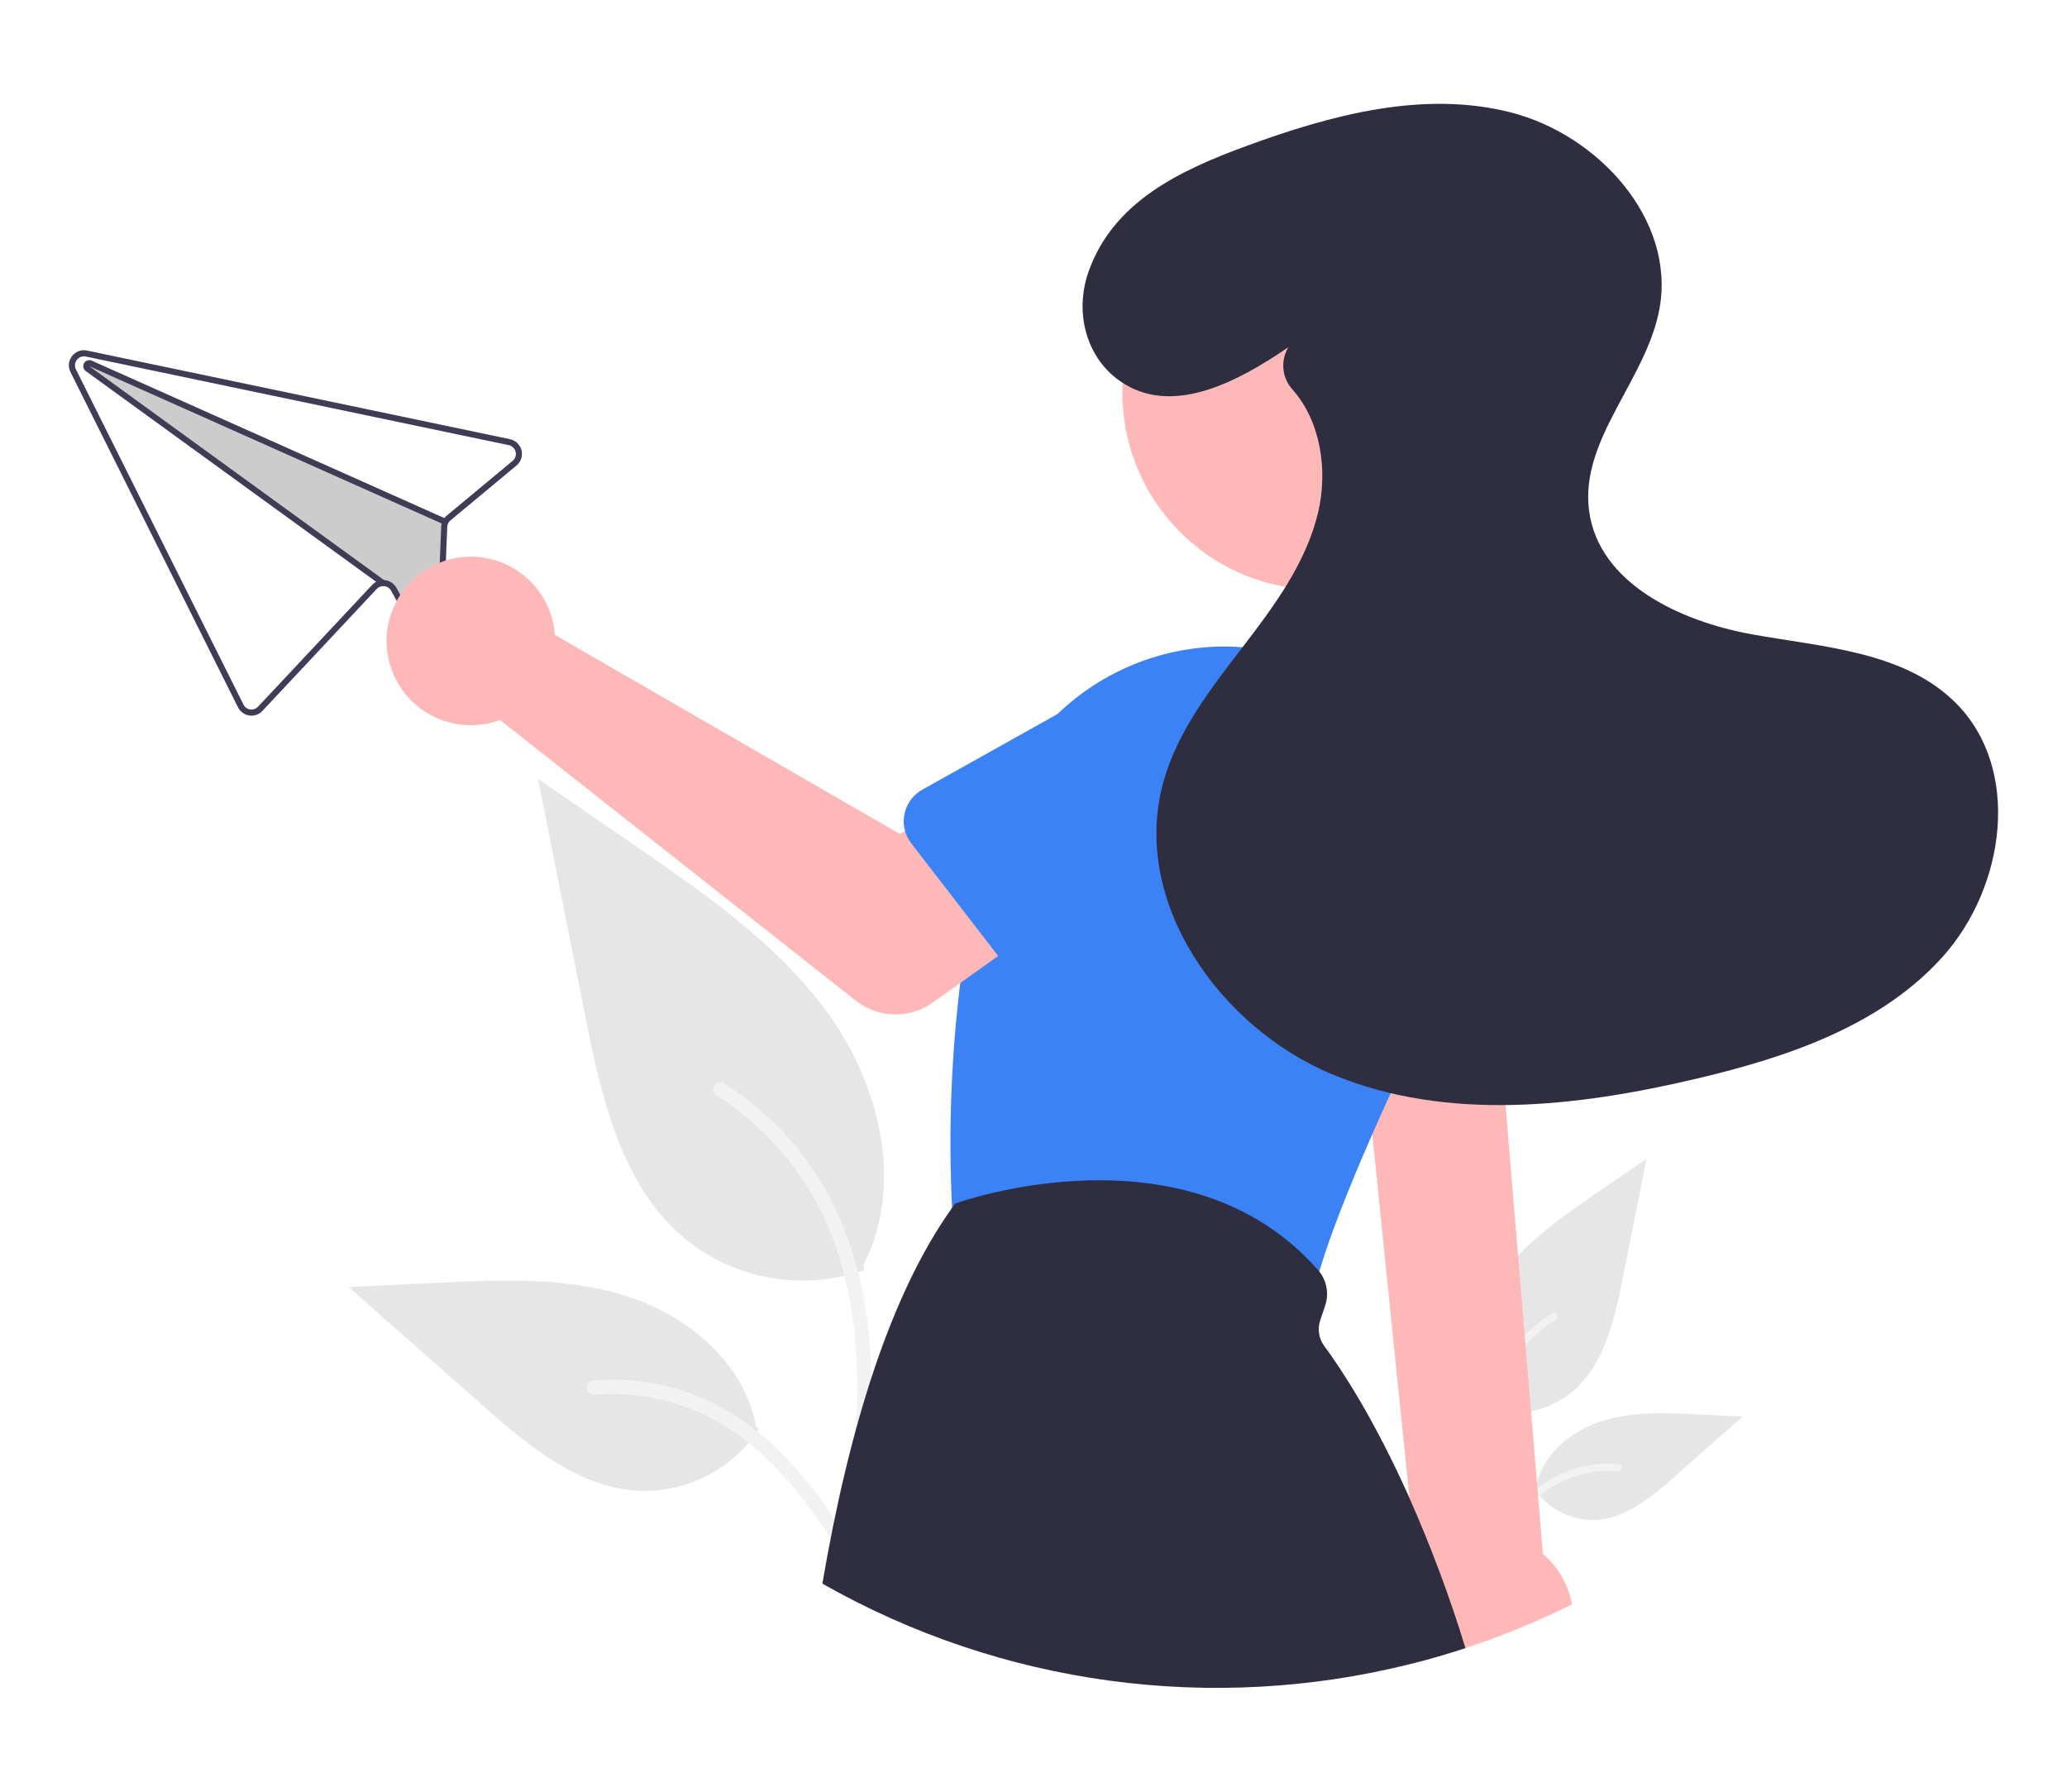<svg width="300" height="260" viewBox="0 0 300 260" fill="none" xmlns="http://www.w3.org/2000/svg">
<g clip-path="url(#clip0)">
<path d="M214.944 204.304C217.167 205.085 219.554 205.281 221.875 204.872C224.195 204.464 226.372 203.464 228.194 201.97C232.835 198.075 234.29 191.658 235.473 185.716L238.975 168.141L231.644 173.189C226.372 176.819 220.981 180.566 217.33 185.824C213.68 191.082 212.087 198.26 215.02 203.949" fill="#E6E6E6"/>
<path d="M215.571 225.582C214.829 220.178 214.066 214.703 214.586 209.24C215.049 204.389 216.529 199.65 219.542 195.765C221.142 193.707 223.088 191.943 225.293 190.553C225.869 190.19 226.398 191.102 225.825 191.463C222.009 193.875 219.057 197.437 217.396 201.634C215.56 206.302 215.266 211.391 215.582 216.349C215.773 219.348 216.179 222.327 216.587 225.302C216.619 225.437 216.599 225.579 216.531 225.699C216.462 225.819 216.351 225.909 216.219 225.95C216.084 225.987 215.941 225.968 215.819 225.9C215.698 225.831 215.609 225.717 215.571 225.582Z" fill="#F2F2F2"/>
<path d="M222.718 216.018C223.671 217.467 224.982 218.647 226.523 219.442C228.065 220.238 229.785 220.623 231.518 220.561C235.973 220.349 239.687 217.24 243.031 214.288L252.92 205.557L246.375 205.243C241.668 205.018 236.84 204.808 232.357 206.26C227.874 207.711 223.74 211.204 222.92 215.844" fill="#E6E6E6"/>
<path d="M213.474 228.689C217.045 222.37 221.188 215.347 228.59 213.102C230.648 212.48 232.806 212.257 234.948 212.445C235.623 212.504 235.454 213.544 234.781 213.486C231.19 213.188 227.607 214.136 224.634 216.17C221.773 218.118 219.546 220.825 217.66 223.696C216.506 225.455 215.471 227.288 214.437 229.119C214.106 229.704 213.139 229.281 213.474 228.689V228.689Z" fill="#F2F2F2"/>
<path d="M125.449 184.294C121.068 185.834 116.364 186.22 111.79 185.414C107.217 184.609 102.927 182.639 99.336 179.694C90.19 172.017 87.322 159.37 84.989 147.659C82.689 136.113 80.388 124.567 78.088 113.021L92.536 122.97C102.927 130.125 113.552 137.509 120.746 147.872C127.941 158.235 131.081 172.382 125.301 183.595" fill="#E6E6E6"/>
<path d="M124.214 226.231C125.676 215.578 127.18 204.789 126.154 194.023C125.243 184.461 122.326 175.122 116.387 167.465C113.235 163.408 109.399 159.932 105.052 157.193C103.919 156.478 102.875 158.274 104.004 158.986C111.525 163.74 117.343 170.759 120.618 179.032C124.235 188.232 124.816 198.26 124.192 208.033C123.815 213.943 123.016 219.815 122.211 225.679C122.148 225.944 122.188 226.223 122.322 226.46C122.457 226.697 122.676 226.875 122.937 226.956C123.202 227.027 123.485 226.991 123.724 226.856C123.963 226.72 124.139 226.495 124.214 226.231Z" fill="#F2F2F2"/>
<path d="M110.128 207.381C108.249 210.237 105.666 212.561 102.629 214.129C99.591 215.697 96.2 216.456 92.784 216.333C84.004 215.916 76.684 209.788 70.095 203.971L50.605 186.763L63.504 186.145C72.78 185.702 82.295 185.287 91.131 188.148C99.966 191.009 108.114 197.893 109.73 207.038" fill="#E6E6E6"/>
<path d="M128.347 232.354C121.308 219.899 113.144 206.057 98.555 201.633C94.499 200.407 90.246 199.968 86.025 200.34C84.694 200.454 85.026 202.505 86.354 202.39C93.43 201.803 100.492 203.671 106.352 207.681C111.99 211.519 116.38 216.855 120.096 222.513C122.372 225.979 124.411 229.592 126.45 233.2C127.101 234.353 129.006 233.521 128.347 232.354Z" fill="#F2F2F2"/>
<path d="M74.02 63.737L13.415 51.04L12.628 50.875C12.227 50.791 11.81 50.821 11.425 50.963C11.041 51.105 10.704 51.352 10.454 51.677C10.203 52.001 10.05 52.39 10.011 52.798C9.971 53.206 10.048 53.617 10.232 53.983L34.553 102.643C34.711 102.956 34.941 103.226 35.224 103.431C35.508 103.636 35.837 103.77 36.183 103.821C36.53 103.873 36.885 103.84 37.217 103.724C37.548 103.608 37.846 103.413 38.086 103.156L54.673 85.457C54.791 85.328 54.934 85.225 55.094 85.154C55.254 85.083 55.427 85.046 55.602 85.045C55.839 85.04 56.074 85.1 56.28 85.219C56.486 85.337 56.656 85.509 56.772 85.716L60.229 92.02C60.449 92.44 60.804 92.775 61.237 92.97C61.67 93.165 62.156 93.21 62.617 93.097L62.634 93.094C63.101 92.992 63.52 92.736 63.824 92.367C64.128 91.998 64.299 91.538 64.31 91.06L64.908 76.459C64.915 76.276 64.96 76.097 65.038 75.933C65.123 75.771 65.239 75.626 65.379 75.507L74.962 67.546C75.277 67.284 75.512 66.939 75.64 66.55C75.767 66.161 75.783 65.743 75.685 65.346C75.586 64.948 75.378 64.587 75.084 64.302C74.789 64.018 74.42 63.822 74.02 63.737V63.737ZM74.408 66.877L64.825 74.839C64.7 74.941 64.587 75.056 64.488 75.183L13.314 52.34C13.269 52.319 13.222 52.303 13.173 52.292C12.976 52.242 12.768 52.263 12.584 52.351C12.401 52.438 12.254 52.587 12.169 52.772C12.084 52.957 12.066 53.165 12.118 53.362C12.171 53.558 12.29 53.73 12.456 53.848L54.603 84.424C54.391 84.536 54.199 84.684 54.037 84.861L37.45 102.56C37.306 102.713 37.127 102.829 36.929 102.899C36.73 102.968 36.518 102.989 36.31 102.958C36.102 102.928 35.904 102.848 35.734 102.725C35.563 102.602 35.425 102.44 35.331 102.252L11.009 53.592C10.9 53.372 10.856 53.126 10.88 52.882C10.904 52.638 10.996 52.406 11.146 52.212C11.296 52.017 11.498 51.869 11.727 51.784C11.957 51.699 12.207 51.68 12.447 51.729L13.253 51.898L73.839 64.591C74.079 64.641 74.301 64.759 74.478 64.929C74.655 65.1 74.78 65.317 74.839 65.555C74.899 65.794 74.89 66.044 74.814 66.278C74.737 66.512 74.597 66.719 74.408 66.877L74.408 66.877Z" fill="#CCCCCC"/>
<path d="M74.02 63.737L13.415 51.04L12.628 50.875C12.227 50.791 11.81 50.821 11.425 50.963C11.041 51.105 10.704 51.352 10.454 51.677C10.203 52.001 10.05 52.39 10.011 52.798C9.971 53.206 10.048 53.617 10.232 53.983L34.553 102.643C34.711 102.956 34.941 103.226 35.224 103.431C35.508 103.636 35.837 103.77 36.183 103.821C36.53 103.873 36.885 103.84 37.217 103.724C37.548 103.608 37.846 103.413 38.086 103.156L54.673 85.457C54.791 85.328 54.934 85.225 55.094 85.154C55.254 85.083 55.427 85.046 55.602 85.045C55.839 85.04 56.074 85.1 56.28 85.219C56.486 85.337 56.656 85.509 56.772 85.716L60.229 92.02C60.449 92.44 60.804 92.775 61.237 92.97C61.67 93.165 62.156 93.21 62.617 93.097L62.634 93.094C63.101 92.992 63.52 92.736 63.824 92.367C64.128 91.998 64.299 91.538 64.31 91.06L64.908 76.459C64.915 76.276 64.96 76.097 65.038 75.933C65.123 75.771 65.239 75.626 65.379 75.507L74.962 67.546C75.277 67.284 75.512 66.939 75.64 66.55C75.767 66.161 75.783 65.743 75.685 65.346C75.586 64.948 75.378 64.587 75.084 64.302C74.789 64.018 74.42 63.822 74.02 63.737V63.737ZM74.408 66.877L64.825 74.839C64.7 74.941 64.587 75.056 64.488 75.183C64.399 75.296 64.322 75.419 64.259 75.548C64.192 75.68 64.14 75.82 64.103 75.963L64.104 75.967C64.065 76.117 64.043 76.27 64.038 76.424L63.44 91.026C63.436 91.313 63.335 91.59 63.152 91.812C62.97 92.033 62.717 92.186 62.436 92.246L62.428 92.247C62.151 92.318 61.859 92.293 61.598 92.176C61.337 92.06 61.123 91.859 60.992 91.605L57.534 85.297C57.356 84.973 57.098 84.7 56.784 84.503C56.471 84.306 56.112 84.193 55.742 84.174L55.738 84.175C55.689 84.172 55.639 84.17 55.59 84.172C55.246 84.175 54.907 84.261 54.603 84.424C54.391 84.536 54.199 84.684 54.037 84.861L37.45 102.56C37.306 102.713 37.127 102.829 36.929 102.899C36.73 102.968 36.518 102.989 36.31 102.958C36.102 102.928 35.904 102.848 35.734 102.725C35.563 102.602 35.425 102.44 35.331 102.252L11.009 53.592C10.9 53.372 10.856 53.126 10.88 52.882C10.904 52.638 10.996 52.406 11.146 52.212C11.296 52.017 11.498 51.869 11.727 51.784C11.957 51.699 12.207 51.68 12.447 51.729L13.253 51.898L73.839 64.591C74.079 64.641 74.301 64.759 74.478 64.929C74.655 65.1 74.78 65.317 74.839 65.555C74.899 65.794 74.89 66.044 74.814 66.278C74.737 66.512 74.597 66.719 74.408 66.877L74.408 66.877Z" fill="#3F3D56"/>
<path d="M64.682 75.269L64.327 76.064L64.104 75.967L64.103 75.963L12.969 53.142L55.738 84.175L55.742 84.174L55.856 84.26L55.346 84.965L54.603 84.424L12.456 53.848C12.29 53.73 12.171 53.558 12.118 53.362C12.066 53.165 12.084 52.957 12.169 52.772C12.254 52.587 12.401 52.438 12.584 52.351C12.768 52.263 12.976 52.242 13.173 52.292C13.222 52.303 13.269 52.319 13.314 52.34L64.488 75.183L64.682 75.269Z" fill="#3F3D56"/>
<path d="M196.26 136.104L198.471 157.727L198.515 158.171L199.172 164.584L204.571 217.383V217.392L205.62 227.636C205.21 228.186 204.847 228.77 204.536 229.381C203.585 231.258 203.12 233.344 203.184 235.447C203.247 237.55 203.838 239.603 204.901 241.419C207.535 240.757 210.133 240.002 212.694 239.155C217.993 237.412 223.16 235.294 228.158 232.816C227.638 229.956 226.144 227.364 223.93 225.481L218.51 160.357L218.036 154.645L216.49 136.104H196.26Z" fill="#FFB8B8"/>
<path d="M211.761 77.208C222.939 66.03 222.939 47.907 211.761 36.729C200.583 25.551 182.46 25.551 171.282 36.729C160.104 47.907 160.104 66.03 171.282 77.208C182.46 88.386 200.583 88.386 211.761 77.208Z" fill="#FFB8B8"/>
<path d="M138.171 175.106C138.175 175.163 138.18 175.22 138.184 175.272C138.279 176.389 138.729 177.445 139.468 178.288C140.206 179.131 141.195 179.716 142.289 179.956L185.006 189.286C185.376 189.367 185.754 189.408 186.133 189.408C187.279 189.407 188.393 189.031 189.305 188.337C190.216 187.642 190.874 186.668 191.179 185.564C191.27 185.224 191.371 184.876 191.479 184.514V184.51C192.92 179.617 195.493 172.956 199.172 164.584C200.004 162.69 200.893 160.707 201.841 158.633C202.015 158.25 202.193 157.862 202.368 157.475C204.322 153.23 206.503 148.636 208.911 143.692C210.089 141.275 210.979 138.728 211.562 136.104C213.113 129.175 212.501 121.937 209.808 115.368C209.259 114.03 208.627 112.729 207.914 111.472C205.102 106.515 201.119 102.324 196.311 99.264C191.504 96.205 186.02 94.371 180.339 93.923C179.438 93.849 178.541 93.814 177.64 93.814C168.626 93.853 159.974 97.365 153.482 103.618C149.651 107.332 146.743 111.891 144.988 116.931C144.875 117.249 144.771 117.571 144.666 117.893C143.058 122.992 141.767 128.185 140.8 133.444C140.222 136.565 139.751 139.643 139.373 142.643C138.045 153.41 137.643 164.271 138.171 175.106Z" fill="#3B82F6"/>
<path d="M119.359 229.804C145.311 244.554 175.956 248.715 204.901 241.419C207.535 240.757 210.133 240.003 212.694 239.155C210.422 231.746 207.709 224.478 204.571 217.392V217.383C199.337 205.651 194.531 198.472 192.189 195.302C191.804 194.777 191.551 194.168 191.45 193.525C191.349 192.882 191.404 192.224 191.61 191.606L192.337 189.425C192.614 188.6 192.68 187.719 192.531 186.861C192.381 186.004 192.02 185.197 191.479 184.514V184.51C191.432 184.449 191.379 184.388 191.327 184.327C172.298 162.647 139.125 174.475 138.789 174.597L138.624 174.658L138.519 174.802C138.406 174.958 138.293 175.111 138.184 175.272C129.19 187.875 123.212 207.248 119.359 229.804Z" fill="#2F2E41"/>
<path d="M80.245 90.218C80.388 90.846 80.482 91.485 80.524 92.129L130.586 121.009L142.754 114.004L155.727 130.987L135.39 145.481C133.747 146.652 131.769 147.259 129.752 147.21C127.735 147.16 125.789 146.458 124.205 145.209L72.582 104.483C70.252 105.346 67.715 105.478 65.308 104.864C62.901 104.249 60.739 102.916 59.108 101.042C57.477 99.168 56.455 96.842 56.178 94.374C55.902 91.905 56.383 89.41 57.559 87.222C58.734 85.034 60.548 83.255 62.759 82.123C64.97 80.99 67.474 80.558 69.937 80.883C72.4 81.208 74.705 82.275 76.546 83.943C78.388 85.61 79.678 87.799 80.245 90.218Z" fill="#FFB8B8"/>
<path d="M131.353 120.566V120.57C131.535 121.226 131.842 121.839 132.259 122.377L140.8 133.444L144.871 138.724L148.441 143.348C148.901 143.944 149.484 144.435 150.151 144.786C150.818 145.137 151.553 145.34 152.305 145.381C153.057 145.422 153.81 145.301 154.511 145.025C155.212 144.749 155.846 144.326 156.369 143.783L169.333 130.322L174.684 124.763C177.724 122.391 179.699 118.91 180.176 115.083C180.654 111.257 179.594 107.398 177.23 104.351C174.866 101.305 171.391 99.32 167.566 98.833C163.741 98.345 159.878 99.394 156.826 101.75L153.482 103.618L133.852 114.597C132.83 115.171 132.028 116.07 131.575 117.151C131.122 118.233 131.044 119.435 131.353 120.566H131.353Z" fill="#3B82F6"/>
<path d="M187.975 127.505L188.793 153.648L188.798 153.814C188.821 154.567 189.006 155.307 189.341 155.982C189.676 156.658 190.153 157.253 190.739 157.727C191.325 158.202 192.006 158.544 192.737 158.731C193.467 158.918 194.229 158.946 194.971 158.811L198.515 158.171L199.42 158.006H199.425L202.368 157.475L218.036 154.645L221.035 154.105C221.777 153.97 222.48 153.678 223.098 153.247C223.716 152.816 224.234 152.257 224.617 151.608C225 150.96 225.239 150.236 225.317 149.487C225.395 148.737 225.311 147.98 225.071 147.266L216.621 122.246C215.914 118.456 213.734 115.101 210.557 112.917C207.381 110.732 203.467 109.896 199.676 110.592C195.884 111.288 192.523 113.46 190.329 116.63C188.136 119.801 187.289 123.712 187.975 127.505Z" fill="#3B82F6"/>
<path d="M186.991 50.385C179.634 55.42 169.974 60.596 162.461 55.234C157.527 51.713 155.973 45.194 157.973 39.472C161.571 29.184 171.456 24.654 180.909 21.182C193.197 16.669 206.577 13.078 219.263 16.31C231.949 19.543 243.16 31.825 240.87 44.714C239.028 55.079 229.251 63.704 230.639 74.139C232.036 84.642 243.847 90.17 254.275 92.047C264.702 93.925 276.371 94.528 283.865 102.018C293.424 111.572 291.037 128.65 282.042 138.738C273.046 148.826 259.472 153.399 246.318 156.508C228.891 160.626 210.041 162.791 193.489 155.956C176.937 149.12 164.056 130.72 168.851 113.466C170.877 106.178 175.648 100.018 180.259 94.022C184.87 88.026 189.539 81.755 191.298 74.398C192.763 68.267 191.679 61.149 187.613 56.55C186.873 55.745 186.408 54.727 186.284 53.641C186.159 52.555 186.382 51.458 186.92 50.506L186.991 50.385Z" fill="#2F2E41"/>
</g>
<defs>
<clipPath id="clip0">
<rect width="280" height="229.864" fill="white" transform="translate(10 15.068)"/>
</clipPath>
</defs>
</svg>
